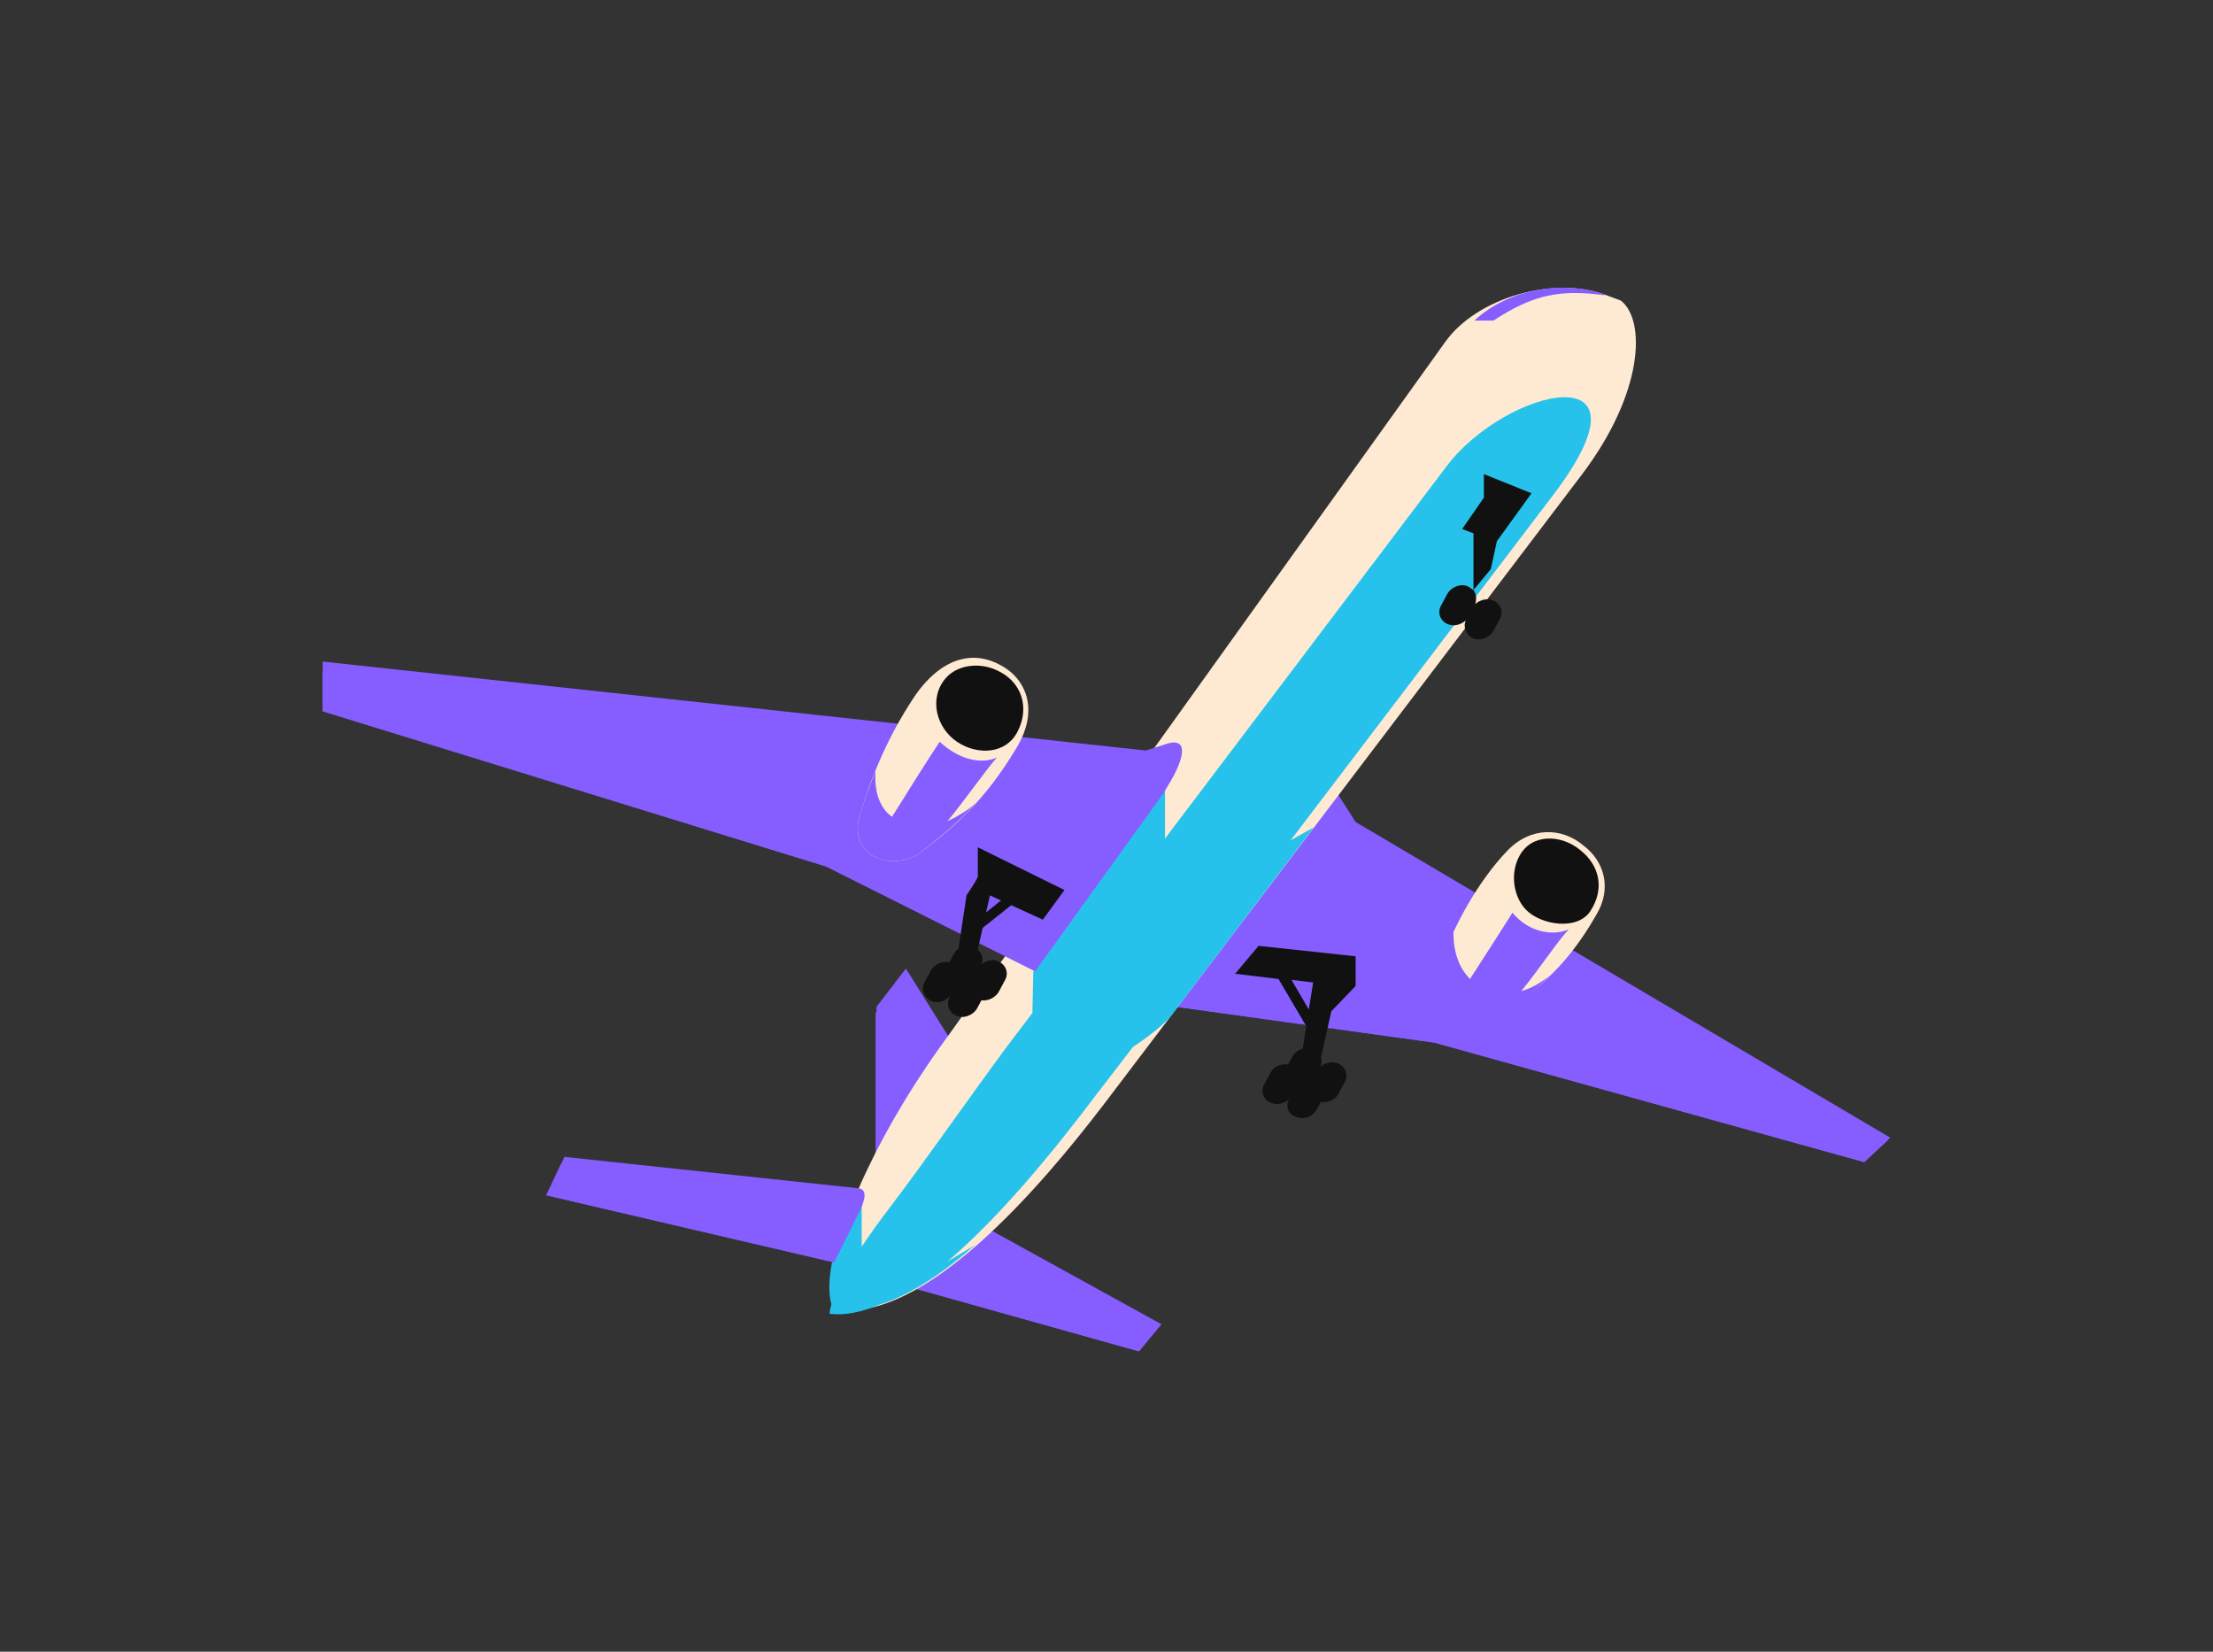 <svg width="134" height="100" viewBox="0 0 134 100" fill="none" xmlns="http://www.w3.org/2000/svg">
<rect x="0" y="0" width="134" height="100" fill="#333333" stroke="none"/>
<path fill-rule="evenodd" clip-rule="evenodd" d="M82.085 49.768L114.458 68.879L112.884 70.358L86.859 63.125L70.856 60.907L80.773 47.709L82.085 49.768Z" fill="#865DFF"/>
<path fill-rule="evenodd" clip-rule="evenodd" d="M114.301 69.038L112.884 70.358L86.859 63.125L70.856 60.907L79.094 49.926L79.514 50.137L114.301 69.038Z" fill="#865DFF"/>
<path fill-rule="evenodd" clip-rule="evenodd" d="M53.07 70.252V60.96L54.854 58.638L58.159 63.917L53.07 70.252Z" fill="#865DFF"/>
<path fill-rule="evenodd" clip-rule="evenodd" d="M53.017 70.358V61.33L54.696 59.218L57.634 64.814L53.017 70.358Z" fill="#865DFF"/>
<path fill-rule="evenodd" clip-rule="evenodd" d="M59.891 74.423L70.332 80.177L68.968 81.814L54.644 77.802L59.891 74.423Z" fill="#865DFF"/>
<path fill-rule="evenodd" clip-rule="evenodd" d="M70.227 80.23L68.968 81.814L54.644 77.802L55.955 76.957L56.323 77.01L59.576 75.162L70.227 80.23Z" fill="#865DFF"/>
<path fill-rule="evenodd" clip-rule="evenodd" d="M50.551 79.28C55.902 80.125 62.881 72.047 66.868 66.821L95.727 28.808C99.557 23.793 99.662 19.358 98.14 18.197L97.143 17.827C94.1 16.718 89.43 17.985 87.489 20.731L56.847 63.495C54.853 66.293 53.174 69.249 52.02 71.889C50.603 75.162 49.973 77.907 50.551 79.28Z" fill="#FEEAD3"/>
<path fill-rule="evenodd" clip-rule="evenodd" d="M70.961 61.435L79.513 50.138H79.461L78.149 50.877L94.047 29.97C100.659 21.259 91.162 23.476 87.594 28.228L70.541 50.771V47.709L69.859 47.656L68.285 47.445L62.566 58.849L62.513 61.33L60.992 63.336C58.946 66.082 55.745 70.675 53.961 72.998C53.279 73.895 52.702 74.687 52.177 75.479V72.786L51.547 72.734C50.446 75.373 49.973 77.644 50.341 78.963C50.288 79.174 50.236 79.386 50.236 79.544C51.18 79.65 52.177 79.439 53.174 79.016C55.115 78.435 57.109 77.063 59.05 75.373L57.371 76.376C60.782 73.473 64.14 69.249 66.449 66.187L68.6 63.389C69.807 62.597 70.699 61.805 70.961 61.435Z" fill="#27C2EC"/>
<path fill-rule="evenodd" clip-rule="evenodd" d="M89.273 19.411H90.428C92.841 17.827 94.468 17.51 97.196 17.88L97.144 17.827C94.783 16.982 91.425 17.405 89.273 19.411Z" fill="#865DFF"/>
<path fill-rule="evenodd" clip-rule="evenodd" d="M34.181 70.041L33.079 72.364L50.498 76.429L52.02 73.367C52.387 72.681 52.545 71.995 51.968 71.942L34.181 70.041Z" fill="#865DFF"/>
<path fill-rule="evenodd" clip-rule="evenodd" d="M33.971 70.463L33.079 72.364L50.498 76.429L52.02 73.367C52.125 73.209 52.177 72.998 52.23 72.839L33.971 70.463Z" fill="#865DFF"/>
<path fill-rule="evenodd" clip-rule="evenodd" d="M70.699 45.016L69.387 45.439L19.541 40.054V43.063L50.026 52.46L62.671 58.796L70.174 48.395C71.643 46.336 72.168 44.594 70.699 45.016Z" fill="#865DFF"/>
<path fill-rule="evenodd" clip-rule="evenodd" d="M19.541 43.063L50.026 52.461L62.671 58.796L70.174 48.395C70.332 48.184 70.489 47.973 70.594 47.762V47.709L69.912 47.656L19.541 40.687V43.063V43.063Z" fill="#865DFF"/>
<path fill-rule="evenodd" clip-rule="evenodd" d="M89.85 28.703L92.736 29.864L90.637 32.768L90.27 34.457L89.221 35.724C89.378 35.936 89.43 36.252 89.326 36.569C89.64 36.305 90.06 36.2 90.427 36.358C90.9 36.569 91.057 37.097 90.795 37.52L90.427 38.206C90.165 38.628 89.588 38.839 89.168 38.628C88.748 38.417 88.591 37.942 88.748 37.572C88.433 37.836 88.014 37.942 87.647 37.783C87.174 37.572 87.017 37.044 87.279 36.622L87.647 35.936C87.909 35.513 88.486 35.302 88.906 35.513C89.011 35.566 89.116 35.672 89.221 35.724V32.293L88.538 32.029L89.85 30.128V28.703Z" fill="#111111"/>
<path fill-rule="evenodd" clip-rule="evenodd" d="M59.208 51.299V53.094L58.893 53.727L63.143 55.681L64.455 53.886L59.208 51.299Z" fill="#111111"/>
<path fill-rule="evenodd" clip-rule="evenodd" d="M76.208 57.265L74.791 58.954L77.415 59.271L79.094 62.122L78.884 63.494C78.621 63.547 78.411 63.706 78.254 63.97L77.992 64.445C77.572 64.392 77.152 64.55 76.942 64.92L76.575 65.606C76.313 66.029 76.47 66.556 76.942 66.768C77.309 66.926 77.782 66.82 78.044 66.556C77.834 66.979 77.992 67.454 78.464 67.612C78.936 67.824 79.461 67.612 79.723 67.19L79.986 66.715C80.405 66.768 80.825 66.609 81.035 66.24L81.402 65.553C81.665 65.131 81.507 64.603 81.035 64.392C80.668 64.234 80.195 64.339 79.933 64.603C80.038 64.392 80.038 64.234 79.986 64.022L80.615 61.224L82.084 59.693V57.898L76.208 57.265ZM79.251 61.119L78.201 59.324L79.513 59.482L79.251 61.119Z" fill="#111111"/>
<path fill-rule="evenodd" clip-rule="evenodd" d="M55.483 42.007C54.224 43.855 52.965 46.283 52.073 49.346C51.286 51.932 54.172 52.83 55.798 51.563C57.844 50.032 59.681 48.395 61.517 45.333C62.986 42.957 62.094 41.057 60.573 40.265C59.051 39.42 57.162 39.684 55.483 42.007Z" fill="#FEEAD3"/>
<path fill-rule="evenodd" clip-rule="evenodd" d="M53.017 46.653C52.702 47.498 52.335 48.395 52.073 49.346C51.286 51.932 54.172 52.83 55.798 51.563C56.952 50.665 58.054 49.768 59.104 48.606C58.579 49.082 57.949 49.451 57.372 49.715C58.422 48.448 59.628 46.706 60.363 45.861C59.576 46.231 58.212 46.125 56.9 44.911C56.428 45.597 54.801 48.184 54.014 49.451C53.332 48.976 52.912 48.026 53.017 46.653Z" fill="#865DFF"/>
<path fill-rule="evenodd" clip-rule="evenodd" d="M57.95 44.911C59.209 45.755 60.94 45.65 61.622 44.277C62.357 42.852 61.885 41.268 60.363 40.582C59.366 40.106 58.002 40.212 57.267 41.057C56.218 42.271 56.69 44.066 57.95 44.911Z" fill="#111111"/>
<path fill-rule="evenodd" clip-rule="evenodd" d="M91.267 51.51C89.535 53.305 87.699 56.42 86.859 59.535C86.282 61.699 88.853 62.755 90.218 61.858C92.631 60.274 94.73 58.796 96.671 55.364C97.616 53.78 97.143 52.144 95.884 51.193C94.572 50.084 92.683 50.032 91.267 51.51Z" fill="#FEEAD3"/>
<path fill-rule="evenodd" clip-rule="evenodd" d="M92.001 51.827C91.424 52.883 91.634 54.308 92.421 55.1C93.313 55.998 95.517 56.367 96.304 55.153C97.196 53.78 96.829 52.355 95.674 51.457C94.52 50.507 92.736 50.454 92.001 51.827Z" fill="#111111"/>
<path fill-rule="evenodd" clip-rule="evenodd" d="M58.526 54.203L57.949 58.004L58.946 58.637L60.205 53.041L59.733 52.355L58.526 54.203Z" fill="#111111"/>
<path fill-rule="evenodd" clip-rule="evenodd" d="M62.252 53.992L58.998 56.578L58.894 55.892L61.465 53.833L62.252 53.992Z" fill="#111111"/>
<path fill-rule="evenodd" clip-rule="evenodd" d="M57.634 58.321C58.106 58.532 58.263 59.06 58.001 59.482L57.634 60.169C57.371 60.591 56.794 60.802 56.374 60.591C55.902 60.38 55.745 59.852 56.007 59.429L56.374 58.743C56.637 58.321 57.214 58.109 57.634 58.321Z" fill="#111111"/>
<path fill-rule="evenodd" clip-rule="evenodd" d="M59.156 59.218C59.628 59.429 59.785 59.957 59.523 60.38L59.156 61.066C58.893 61.488 58.316 61.7 57.897 61.488C57.424 61.277 57.267 60.749 57.529 60.327L57.897 59.641C58.159 59.165 58.736 59.007 59.156 59.218Z" fill="#111111"/>
<path fill-rule="evenodd" clip-rule="evenodd" d="M58.998 57.37C59.47 57.581 59.628 58.109 59.365 58.532L58.998 59.218C58.736 59.641 58.158 59.852 57.739 59.641C57.267 59.429 57.109 58.901 57.371 58.479L57.739 57.793C57.949 57.318 58.526 57.159 58.998 57.37Z" fill="#111111"/>
<path fill-rule="evenodd" clip-rule="evenodd" d="M60.467 58.215C60.94 58.426 61.097 58.954 60.835 59.376L60.467 60.063C60.205 60.485 59.628 60.696 59.208 60.485C58.736 60.274 58.578 59.746 58.841 59.324L59.208 58.637C59.47 58.215 60.047 58.004 60.467 58.215Z" fill="#111111"/>
<path fill-rule="evenodd" clip-rule="evenodd" d="M86.807 59.429C86.02 62.016 88.906 62.914 90.585 61.752C91.792 60.908 92.736 60.169 93.838 59.06C93.261 59.535 92.684 59.852 92.106 60.01C93.156 58.743 94.258 57.054 94.992 56.262C94.205 56.631 92.684 56.578 91.582 55.258C91.215 55.839 89.903 57.898 89.011 59.271C88.329 58.585 87.961 57.581 88.014 56.209C87.594 57.159 87.122 58.373 86.807 59.429Z" fill="#865DFF"/>
</svg>
